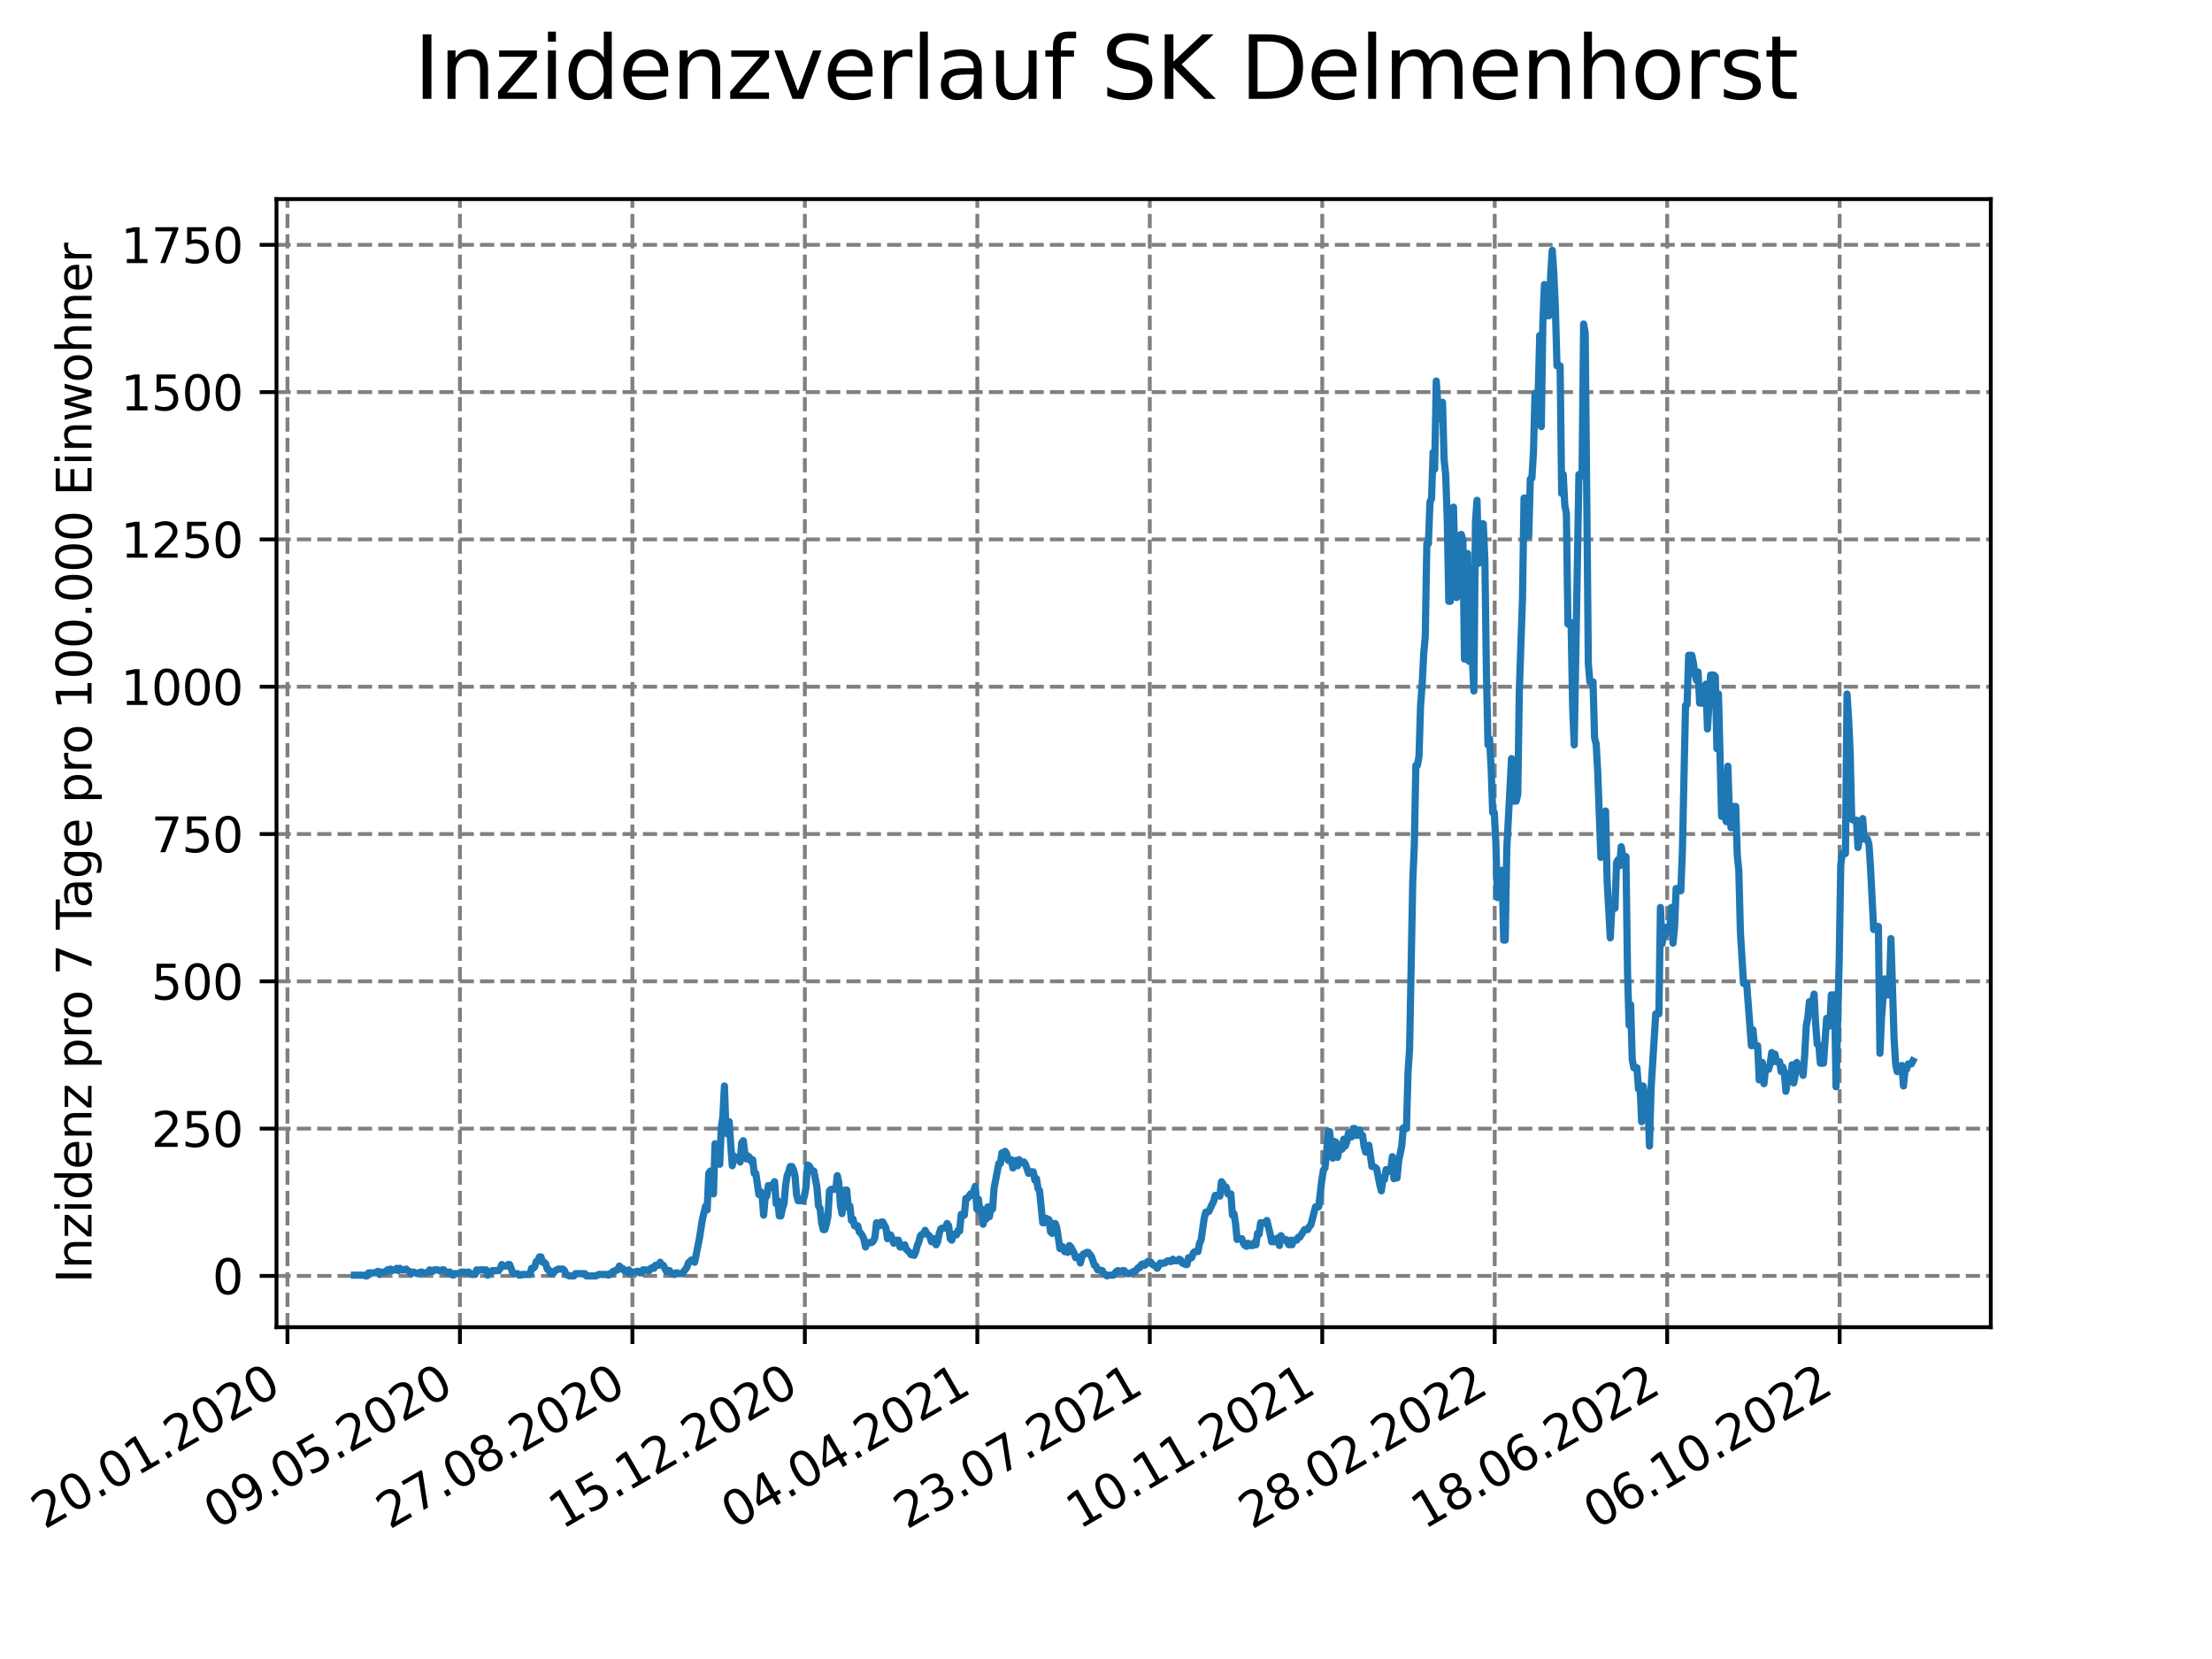<?xml version="1.0" encoding="utf-8" standalone="no"?>
<!DOCTYPE svg PUBLIC "-//W3C//DTD SVG 1.1//EN"
  "http://www.w3.org/Graphics/SVG/1.1/DTD/svg11.dtd">
<svg xmlns:xlink="http://www.w3.org/1999/xlink" width="460.8pt" height="345.6pt" viewBox="0 0 460.8 345.6" xmlns="http://www.w3.org/2000/svg" version="1.1">
 <defs>
  <style type="text/css">*{stroke-linejoin: round; stroke-linecap: butt}</style>
 </defs>
 <g id="figure_1">
  <g id="patch_1">
   <path d="M 0 345.6 
L 460.8 345.6 
L 460.8 0 
L 0 0 
z
" style="fill: #ffffff"/>
  </g>
  <g id="axes_1">
   <g id="patch_2">
    <path d="M 57.6 276.48 
L 414.72 276.48 
L 414.72 41.472 
L 57.6 41.472 
z
" style="fill: #ffffff"/>
   </g>
   <g id="matplotlib.axis_1">
    <g id="xtick_1">
     <g id="line2d_1">
      <path d="M 59.884 276.48 
L 59.884 41.472 
" clip-path="url(#p54ce946359)" style="fill: none; stroke-dasharray: 2.96,1.28; stroke-dashoffset: 0; stroke: #808080; stroke-width: 0.8"/>
     </g>
     <g id="line2d_2">
      <defs>
       <path id="m8dae2570b8" d="M 0 0 
L 0 3.5 
" style="stroke: #000000; stroke-width: 0.8"/>
      </defs>
      <g>
       <use xlink:href="#m8dae2570b8" x="59.884" y="276.48" style="stroke: #000000; stroke-width: 0.8"/>
      </g>
     </g>
     <g id="text_1">
      <!-- 20.01.2020 -->
      <g transform="translate(9.258 318.689) rotate(-30) scale(0.1 -0.1)">
       <defs>
        <path id="DejaVuSans-32" d="M 1228 531 
L 3431 531 
L 3431 0 
L 469 0 
L 469 531 
Q 828 903 1448 1529 
Q 2069 2156 2228 2338 
Q 2531 2678 2651 2914 
Q 2772 3150 2772 3378 
Q 2772 3750 2511 3984 
Q 2250 4219 1831 4219 
Q 1534 4219 1204 4116 
Q 875 4013 500 3803 
L 500 4441 
Q 881 4594 1212 4672 
Q 1544 4750 1819 4750 
Q 2544 4750 2975 4387 
Q 3406 4025 3406 3419 
Q 3406 3131 3298 2873 
Q 3191 2616 2906 2266 
Q 2828 2175 2409 1742 
Q 1991 1309 1228 531 
z
" transform="scale(0.016)"/>
        <path id="DejaVuSans-30" d="M 2034 4250 
Q 1547 4250 1301 3770 
Q 1056 3291 1056 2328 
Q 1056 1369 1301 889 
Q 1547 409 2034 409 
Q 2525 409 2770 889 
Q 3016 1369 3016 2328 
Q 3016 3291 2770 3770 
Q 2525 4250 2034 4250 
z
M 2034 4750 
Q 2819 4750 3233 4129 
Q 3647 3509 3647 2328 
Q 3647 1150 3233 529 
Q 2819 -91 2034 -91 
Q 1250 -91 836 529 
Q 422 1150 422 2328 
Q 422 3509 836 4129 
Q 1250 4750 2034 4750 
z
" transform="scale(0.016)"/>
        <path id="DejaVuSans-2e" d="M 684 794 
L 1344 794 
L 1344 0 
L 684 0 
L 684 794 
z
" transform="scale(0.016)"/>
        <path id="DejaVuSans-31" d="M 794 531 
L 1825 531 
L 1825 4091 
L 703 3866 
L 703 4441 
L 1819 4666 
L 2450 4666 
L 2450 531 
L 3481 531 
L 3481 0 
L 794 0 
L 794 531 
z
" transform="scale(0.016)"/>
       </defs>
       <use xlink:href="#DejaVuSans-32"/>
       <use xlink:href="#DejaVuSans-30" x="63.623"/>
       <use xlink:href="#DejaVuSans-2e" x="127.246"/>
       <use xlink:href="#DejaVuSans-30" x="159.033"/>
       <use xlink:href="#DejaVuSans-31" x="222.656"/>
       <use xlink:href="#DejaVuSans-2e" x="286.279"/>
       <use xlink:href="#DejaVuSans-32" x="318.066"/>
       <use xlink:href="#DejaVuSans-30" x="381.689"/>
       <use xlink:href="#DejaVuSans-32" x="445.312"/>
       <use xlink:href="#DejaVuSans-30" x="508.936"/>
      </g>
     </g>
    </g>
    <g id="xtick_2">
     <g id="line2d_3">
      <path d="M 95.811 276.48 
L 95.811 41.472 
" clip-path="url(#p54ce946359)" style="fill: none; stroke-dasharray: 2.96,1.28; stroke-dashoffset: 0; stroke: #808080; stroke-width: 0.8"/>
     </g>
     <g id="line2d_4">
      <g>
       <use xlink:href="#m8dae2570b8" x="95.811" y="276.48" style="stroke: #000000; stroke-width: 0.8"/>
      </g>
     </g>
     <g id="text_2">
      <!-- 09.05.2020 -->
      <g transform="translate(45.186 318.689) rotate(-30) scale(0.1 -0.1)">
       <defs>
        <path id="DejaVuSans-39" d="M 703 97 
L 703 672 
Q 941 559 1184 500 
Q 1428 441 1663 441 
Q 2288 441 2617 861 
Q 2947 1281 2994 2138 
Q 2813 1869 2534 1725 
Q 2256 1581 1919 1581 
Q 1219 1581 811 2004 
Q 403 2428 403 3163 
Q 403 3881 828 4315 
Q 1253 4750 1959 4750 
Q 2769 4750 3195 4129 
Q 3622 3509 3622 2328 
Q 3622 1225 3098 567 
Q 2575 -91 1691 -91 
Q 1453 -91 1209 -44 
Q 966 3 703 97 
z
M 1959 2075 
Q 2384 2075 2632 2365 
Q 2881 2656 2881 3163 
Q 2881 3666 2632 3958 
Q 2384 4250 1959 4250 
Q 1534 4250 1286 3958 
Q 1038 3666 1038 3163 
Q 1038 2656 1286 2365 
Q 1534 2075 1959 2075 
z
" transform="scale(0.016)"/>
        <path id="DejaVuSans-35" d="M 691 4666 
L 3169 4666 
L 3169 4134 
L 1269 4134 
L 1269 2991 
Q 1406 3038 1543 3061 
Q 1681 3084 1819 3084 
Q 2600 3084 3056 2656 
Q 3513 2228 3513 1497 
Q 3513 744 3044 326 
Q 2575 -91 1722 -91 
Q 1428 -91 1123 -41 
Q 819 9 494 109 
L 494 744 
Q 775 591 1075 516 
Q 1375 441 1709 441 
Q 2250 441 2565 725 
Q 2881 1009 2881 1497 
Q 2881 1984 2565 2268 
Q 2250 2553 1709 2553 
Q 1456 2553 1204 2497 
Q 953 2441 691 2322 
L 691 4666 
z
" transform="scale(0.016)"/>
       </defs>
       <use xlink:href="#DejaVuSans-30"/>
       <use xlink:href="#DejaVuSans-39" x="63.623"/>
       <use xlink:href="#DejaVuSans-2e" x="127.246"/>
       <use xlink:href="#DejaVuSans-30" x="159.033"/>
       <use xlink:href="#DejaVuSans-35" x="222.656"/>
       <use xlink:href="#DejaVuSans-2e" x="286.279"/>
       <use xlink:href="#DejaVuSans-32" x="318.066"/>
       <use xlink:href="#DejaVuSans-30" x="381.689"/>
       <use xlink:href="#DejaVuSans-32" x="445.312"/>
       <use xlink:href="#DejaVuSans-30" x="508.936"/>
      </g>
     </g>
    </g>
    <g id="xtick_3">
     <g id="line2d_5">
      <path d="M 131.739 276.48 
L 131.739 41.472 
" clip-path="url(#p54ce946359)" style="fill: none; stroke-dasharray: 2.96,1.28; stroke-dashoffset: 0; stroke: #808080; stroke-width: 0.8"/>
     </g>
     <g id="line2d_6">
      <g>
       <use xlink:href="#m8dae2570b8" x="131.739" y="276.48" style="stroke: #000000; stroke-width: 0.8"/>
      </g>
     </g>
     <g id="text_3">
      <!-- 27.08.2020 -->
      <g transform="translate(81.113 318.689) rotate(-30) scale(0.1 -0.1)">
       <defs>
        <path id="DejaVuSans-37" d="M 525 4666 
L 3525 4666 
L 3525 4397 
L 1831 0 
L 1172 0 
L 2766 4134 
L 525 4134 
L 525 4666 
z
" transform="scale(0.016)"/>
        <path id="DejaVuSans-38" d="M 2034 2216 
Q 1584 2216 1326 1975 
Q 1069 1734 1069 1313 
Q 1069 891 1326 650 
Q 1584 409 2034 409 
Q 2484 409 2743 651 
Q 3003 894 3003 1313 
Q 3003 1734 2745 1975 
Q 2488 2216 2034 2216 
z
M 1403 2484 
Q 997 2584 770 2862 
Q 544 3141 544 3541 
Q 544 4100 942 4425 
Q 1341 4750 2034 4750 
Q 2731 4750 3128 4425 
Q 3525 4100 3525 3541 
Q 3525 3141 3298 2862 
Q 3072 2584 2669 2484 
Q 3125 2378 3379 2068 
Q 3634 1759 3634 1313 
Q 3634 634 3220 271 
Q 2806 -91 2034 -91 
Q 1263 -91 848 271 
Q 434 634 434 1313 
Q 434 1759 690 2068 
Q 947 2378 1403 2484 
z
M 1172 3481 
Q 1172 3119 1398 2916 
Q 1625 2713 2034 2713 
Q 2441 2713 2670 2916 
Q 2900 3119 2900 3481 
Q 2900 3844 2670 4047 
Q 2441 4250 2034 4250 
Q 1625 4250 1398 4047 
Q 1172 3844 1172 3481 
z
" transform="scale(0.016)"/>
       </defs>
       <use xlink:href="#DejaVuSans-32"/>
       <use xlink:href="#DejaVuSans-37" x="63.623"/>
       <use xlink:href="#DejaVuSans-2e" x="127.246"/>
       <use xlink:href="#DejaVuSans-30" x="159.033"/>
       <use xlink:href="#DejaVuSans-38" x="222.656"/>
       <use xlink:href="#DejaVuSans-2e" x="286.279"/>
       <use xlink:href="#DejaVuSans-32" x="318.066"/>
       <use xlink:href="#DejaVuSans-30" x="381.689"/>
       <use xlink:href="#DejaVuSans-32" x="445.312"/>
       <use xlink:href="#DejaVuSans-30" x="508.936"/>
      </g>
     </g>
    </g>
    <g id="xtick_4">
     <g id="line2d_7">
      <path d="M 167.666 276.48 
L 167.666 41.472 
" clip-path="url(#p54ce946359)" style="fill: none; stroke-dasharray: 2.96,1.28; stroke-dashoffset: 0; stroke: #808080; stroke-width: 0.8"/>
     </g>
     <g id="line2d_8">
      <g>
       <use xlink:href="#m8dae2570b8" x="167.666" y="276.48" style="stroke: #000000; stroke-width: 0.8"/>
      </g>
     </g>
     <g id="text_4">
      <!-- 15.12.2020 -->
      <g transform="translate(117.041 318.689) rotate(-30) scale(0.1 -0.1)">
       <use xlink:href="#DejaVuSans-31"/>
       <use xlink:href="#DejaVuSans-35" x="63.623"/>
       <use xlink:href="#DejaVuSans-2e" x="127.246"/>
       <use xlink:href="#DejaVuSans-31" x="159.033"/>
       <use xlink:href="#DejaVuSans-32" x="222.656"/>
       <use xlink:href="#DejaVuSans-2e" x="286.279"/>
       <use xlink:href="#DejaVuSans-32" x="318.066"/>
       <use xlink:href="#DejaVuSans-30" x="381.689"/>
       <use xlink:href="#DejaVuSans-32" x="445.312"/>
       <use xlink:href="#DejaVuSans-30" x="508.936"/>
      </g>
     </g>
    </g>
    <g id="xtick_5">
     <g id="line2d_9">
      <path d="M 203.594 276.48 
L 203.594 41.472 
" clip-path="url(#p54ce946359)" style="fill: none; stroke-dasharray: 2.96,1.28; stroke-dashoffset: 0; stroke: #808080; stroke-width: 0.8"/>
     </g>
     <g id="line2d_10">
      <g>
       <use xlink:href="#m8dae2570b8" x="203.594" y="276.48" style="stroke: #000000; stroke-width: 0.8"/>
      </g>
     </g>
     <g id="text_5">
      <!-- 04.04.2021 -->
      <g transform="translate(152.969 318.689) rotate(-30) scale(0.1 -0.1)">
       <defs>
        <path id="DejaVuSans-34" d="M 2419 4116 
L 825 1625 
L 2419 1625 
L 2419 4116 
z
M 2253 4666 
L 3047 4666 
L 3047 1625 
L 3713 1625 
L 3713 1100 
L 3047 1100 
L 3047 0 
L 2419 0 
L 2419 1100 
L 313 1100 
L 313 1709 
L 2253 4666 
z
" transform="scale(0.016)"/>
       </defs>
       <use xlink:href="#DejaVuSans-30"/>
       <use xlink:href="#DejaVuSans-34" x="63.623"/>
       <use xlink:href="#DejaVuSans-2e" x="127.246"/>
       <use xlink:href="#DejaVuSans-30" x="159.033"/>
       <use xlink:href="#DejaVuSans-34" x="222.656"/>
       <use xlink:href="#DejaVuSans-2e" x="286.279"/>
       <use xlink:href="#DejaVuSans-32" x="318.066"/>
       <use xlink:href="#DejaVuSans-30" x="381.689"/>
       <use xlink:href="#DejaVuSans-32" x="445.312"/>
       <use xlink:href="#DejaVuSans-31" x="508.936"/>
      </g>
     </g>
    </g>
    <g id="xtick_6">
     <g id="line2d_11">
      <path d="M 239.521 276.48 
L 239.521 41.472 
" clip-path="url(#p54ce946359)" style="fill: none; stroke-dasharray: 2.96,1.28; stroke-dashoffset: 0; stroke: #808080; stroke-width: 0.8"/>
     </g>
     <g id="line2d_12">
      <g>
       <use xlink:href="#m8dae2570b8" x="239.521" y="276.48" style="stroke: #000000; stroke-width: 0.8"/>
      </g>
     </g>
     <g id="text_6">
      <!-- 23.07.2021 -->
      <g transform="translate(188.896 318.689) rotate(-30) scale(0.1 -0.1)">
       <defs>
        <path id="DejaVuSans-33" d="M 2597 2516 
Q 3050 2419 3304 2112 
Q 3559 1806 3559 1356 
Q 3559 666 3084 287 
Q 2609 -91 1734 -91 
Q 1441 -91 1130 -33 
Q 819 25 488 141 
L 488 750 
Q 750 597 1062 519 
Q 1375 441 1716 441 
Q 2309 441 2620 675 
Q 2931 909 2931 1356 
Q 2931 1769 2642 2001 
Q 2353 2234 1838 2234 
L 1294 2234 
L 1294 2753 
L 1863 2753 
Q 2328 2753 2575 2939 
Q 2822 3125 2822 3475 
Q 2822 3834 2567 4026 
Q 2313 4219 1838 4219 
Q 1578 4219 1281 4162 
Q 984 4106 628 3988 
L 628 4550 
Q 988 4650 1302 4700 
Q 1616 4750 1894 4750 
Q 2613 4750 3031 4423 
Q 3450 4097 3450 3541 
Q 3450 3153 3228 2886 
Q 3006 2619 2597 2516 
z
" transform="scale(0.016)"/>
       </defs>
       <use xlink:href="#DejaVuSans-32"/>
       <use xlink:href="#DejaVuSans-33" x="63.623"/>
       <use xlink:href="#DejaVuSans-2e" x="127.246"/>
       <use xlink:href="#DejaVuSans-30" x="159.033"/>
       <use xlink:href="#DejaVuSans-37" x="222.656"/>
       <use xlink:href="#DejaVuSans-2e" x="286.279"/>
       <use xlink:href="#DejaVuSans-32" x="318.066"/>
       <use xlink:href="#DejaVuSans-30" x="381.689"/>
       <use xlink:href="#DejaVuSans-32" x="445.312"/>
       <use xlink:href="#DejaVuSans-31" x="508.936"/>
      </g>
     </g>
    </g>
    <g id="xtick_7">
     <g id="line2d_13">
      <path d="M 275.449 276.48 
L 275.449 41.472 
" clip-path="url(#p54ce946359)" style="fill: none; stroke-dasharray: 2.96,1.28; stroke-dashoffset: 0; stroke: #808080; stroke-width: 0.8"/>
     </g>
     <g id="line2d_14">
      <g>
       <use xlink:href="#m8dae2570b8" x="275.449" y="276.48" style="stroke: #000000; stroke-width: 0.8"/>
      </g>
     </g>
     <g id="text_7">
      <!-- 10.11.2021 -->
      <g transform="translate(224.824 318.689) rotate(-30) scale(0.1 -0.1)">
       <use xlink:href="#DejaVuSans-31"/>
       <use xlink:href="#DejaVuSans-30" x="63.623"/>
       <use xlink:href="#DejaVuSans-2e" x="127.246"/>
       <use xlink:href="#DejaVuSans-31" x="159.033"/>
       <use xlink:href="#DejaVuSans-31" x="222.656"/>
       <use xlink:href="#DejaVuSans-2e" x="286.279"/>
       <use xlink:href="#DejaVuSans-32" x="318.066"/>
       <use xlink:href="#DejaVuSans-30" x="381.689"/>
       <use xlink:href="#DejaVuSans-32" x="445.312"/>
       <use xlink:href="#DejaVuSans-31" x="508.936"/>
      </g>
     </g>
    </g>
    <g id="xtick_8">
     <g id="line2d_15">
      <path d="M 311.377 276.48 
L 311.377 41.472 
" clip-path="url(#p54ce946359)" style="fill: none; stroke-dasharray: 2.96,1.28; stroke-dashoffset: 0; stroke: #808080; stroke-width: 0.8"/>
     </g>
     <g id="line2d_16">
      <g>
       <use xlink:href="#m8dae2570b8" x="311.377" y="276.48" style="stroke: #000000; stroke-width: 0.8"/>
      </g>
     </g>
     <g id="text_8">
      <!-- 28.02.2022 -->
      <g transform="translate(260.751 318.689) rotate(-30) scale(0.1 -0.1)">
       <use xlink:href="#DejaVuSans-32"/>
       <use xlink:href="#DejaVuSans-38" x="63.623"/>
       <use xlink:href="#DejaVuSans-2e" x="127.246"/>
       <use xlink:href="#DejaVuSans-30" x="159.033"/>
       <use xlink:href="#DejaVuSans-32" x="222.656"/>
       <use xlink:href="#DejaVuSans-2e" x="286.279"/>
       <use xlink:href="#DejaVuSans-32" x="318.066"/>
       <use xlink:href="#DejaVuSans-30" x="381.689"/>
       <use xlink:href="#DejaVuSans-32" x="445.312"/>
       <use xlink:href="#DejaVuSans-32" x="508.936"/>
      </g>
     </g>
    </g>
    <g id="xtick_9">
     <g id="line2d_17">
      <path d="M 347.304 276.48 
L 347.304 41.472 
" clip-path="url(#p54ce946359)" style="fill: none; stroke-dasharray: 2.96,1.28; stroke-dashoffset: 0; stroke: #808080; stroke-width: 0.8"/>
     </g>
     <g id="line2d_18">
      <g>
       <use xlink:href="#m8dae2570b8" x="347.304" y="276.48" style="stroke: #000000; stroke-width: 0.8"/>
      </g>
     </g>
     <g id="text_9">
      <!-- 18.06.2022 -->
      <g transform="translate(296.679 318.689) rotate(-30) scale(0.1 -0.1)">
       <defs>
        <path id="DejaVuSans-36" d="M 2113 2584 
Q 1688 2584 1439 2293 
Q 1191 2003 1191 1497 
Q 1191 994 1439 701 
Q 1688 409 2113 409 
Q 2538 409 2786 701 
Q 3034 994 3034 1497 
Q 3034 2003 2786 2293 
Q 2538 2584 2113 2584 
z
M 3366 4563 
L 3366 3988 
Q 3128 4100 2886 4159 
Q 2644 4219 2406 4219 
Q 1781 4219 1451 3797 
Q 1122 3375 1075 2522 
Q 1259 2794 1537 2939 
Q 1816 3084 2150 3084 
Q 2853 3084 3261 2657 
Q 3669 2231 3669 1497 
Q 3669 778 3244 343 
Q 2819 -91 2113 -91 
Q 1303 -91 875 529 
Q 447 1150 447 2328 
Q 447 3434 972 4092 
Q 1497 4750 2381 4750 
Q 2619 4750 2861 4703 
Q 3103 4656 3366 4563 
z
" transform="scale(0.016)"/>
       </defs>
       <use xlink:href="#DejaVuSans-31"/>
       <use xlink:href="#DejaVuSans-38" x="63.623"/>
       <use xlink:href="#DejaVuSans-2e" x="127.246"/>
       <use xlink:href="#DejaVuSans-30" x="159.033"/>
       <use xlink:href="#DejaVuSans-36" x="222.656"/>
       <use xlink:href="#DejaVuSans-2e" x="286.279"/>
       <use xlink:href="#DejaVuSans-32" x="318.066"/>
       <use xlink:href="#DejaVuSans-30" x="381.689"/>
       <use xlink:href="#DejaVuSans-32" x="445.312"/>
       <use xlink:href="#DejaVuSans-32" x="508.936"/>
      </g>
     </g>
    </g>
    <g id="xtick_10">
     <g id="line2d_19">
      <path d="M 383.232 276.48 
L 383.232 41.472 
" clip-path="url(#p54ce946359)" style="fill: none; stroke-dasharray: 2.96,1.28; stroke-dashoffset: 0; stroke: #808080; stroke-width: 0.8"/>
     </g>
     <g id="line2d_20">
      <g>
       <use xlink:href="#m8dae2570b8" x="383.232" y="276.48" style="stroke: #000000; stroke-width: 0.8"/>
      </g>
     </g>
     <g id="text_10">
      <!-- 06.10.2022 -->
      <g transform="translate(332.606 318.689) rotate(-30) scale(0.1 -0.1)">
       <use xlink:href="#DejaVuSans-30"/>
       <use xlink:href="#DejaVuSans-36" x="63.623"/>
       <use xlink:href="#DejaVuSans-2e" x="127.246"/>
       <use xlink:href="#DejaVuSans-31" x="159.033"/>
       <use xlink:href="#DejaVuSans-30" x="222.656"/>
       <use xlink:href="#DejaVuSans-2e" x="286.279"/>
       <use xlink:href="#DejaVuSans-32" x="318.066"/>
       <use xlink:href="#DejaVuSans-30" x="381.689"/>
       <use xlink:href="#DejaVuSans-32" x="445.312"/>
       <use xlink:href="#DejaVuSans-32" x="508.936"/>
      </g>
     </g>
    </g>
   </g>
   <g id="matplotlib.axis_2">
    <g id="ytick_1">
     <g id="line2d_21">
      <path d="M 57.6 265.798 
L 414.72 265.798 
" clip-path="url(#p54ce946359)" style="fill: none; stroke-dasharray: 2.96,1.28; stroke-dashoffset: 0; stroke: #808080; stroke-width: 0.8"/>
     </g>
     <g id="line2d_22">
      <defs>
       <path id="m7e331950b4" d="M 0 0 
L -3.5 0 
" style="stroke: #000000; stroke-width: 0.8"/>
      </defs>
      <g>
       <use xlink:href="#m7e331950b4" x="57.6" y="265.798" style="stroke: #000000; stroke-width: 0.8"/>
      </g>
     </g>
     <g id="text_11">
      <!-- 0 -->
      <g transform="translate(44.237 269.597) scale(0.1 -0.1)">
       <use xlink:href="#DejaVuSans-30"/>
      </g>
     </g>
    </g>
    <g id="ytick_2">
     <g id="line2d_23">
      <path d="M 57.6 235.113 
L 414.72 235.113 
" clip-path="url(#p54ce946359)" style="fill: none; stroke-dasharray: 2.96,1.28; stroke-dashoffset: 0; stroke: #808080; stroke-width: 0.8"/>
     </g>
     <g id="line2d_24">
      <g>
       <use xlink:href="#m7e331950b4" x="57.6" y="235.113" style="stroke: #000000; stroke-width: 0.8"/>
      </g>
     </g>
     <g id="text_12">
      <!-- 250 -->
      <g transform="translate(31.512 238.912) scale(0.1 -0.1)">
       <use xlink:href="#DejaVuSans-32"/>
       <use xlink:href="#DejaVuSans-35" x="63.623"/>
       <use xlink:href="#DejaVuSans-30" x="127.246"/>
      </g>
     </g>
    </g>
    <g id="ytick_3">
     <g id="line2d_25">
      <path d="M 57.6 204.427 
L 414.72 204.427 
" clip-path="url(#p54ce946359)" style="fill: none; stroke-dasharray: 2.96,1.28; stroke-dashoffset: 0; stroke: #808080; stroke-width: 0.8"/>
     </g>
     <g id="line2d_26">
      <g>
       <use xlink:href="#m7e331950b4" x="57.6" y="204.427" style="stroke: #000000; stroke-width: 0.8"/>
      </g>
     </g>
     <g id="text_13">
      <!-- 500 -->
      <g transform="translate(31.512 208.227) scale(0.1 -0.1)">
       <use xlink:href="#DejaVuSans-35"/>
       <use xlink:href="#DejaVuSans-30" x="63.623"/>
       <use xlink:href="#DejaVuSans-30" x="127.246"/>
      </g>
     </g>
    </g>
    <g id="ytick_4">
     <g id="line2d_27">
      <path d="M 57.6 173.742 
L 414.72 173.742 
" clip-path="url(#p54ce946359)" style="fill: none; stroke-dasharray: 2.96,1.28; stroke-dashoffset: 0; stroke: #808080; stroke-width: 0.8"/>
     </g>
     <g id="line2d_28">
      <g>
       <use xlink:href="#m7e331950b4" x="57.6" y="173.742" style="stroke: #000000; stroke-width: 0.8"/>
      </g>
     </g>
     <g id="text_14">
      <!-- 750 -->
      <g transform="translate(31.512 177.542) scale(0.1 -0.1)">
       <use xlink:href="#DejaVuSans-37"/>
       <use xlink:href="#DejaVuSans-35" x="63.623"/>
       <use xlink:href="#DejaVuSans-30" x="127.246"/>
      </g>
     </g>
    </g>
    <g id="ytick_5">
     <g id="line2d_29">
      <path d="M 57.6 143.057 
L 414.72 143.057 
" clip-path="url(#p54ce946359)" style="fill: none; stroke-dasharray: 2.96,1.28; stroke-dashoffset: 0; stroke: #808080; stroke-width: 0.8"/>
     </g>
     <g id="line2d_30">
      <g>
       <use xlink:href="#m7e331950b4" x="57.6" y="143.057" style="stroke: #000000; stroke-width: 0.8"/>
      </g>
     </g>
     <g id="text_15">
      <!-- 1000 -->
      <g transform="translate(25.15 146.856) scale(0.1 -0.1)">
       <use xlink:href="#DejaVuSans-31"/>
       <use xlink:href="#DejaVuSans-30" x="63.623"/>
       <use xlink:href="#DejaVuSans-30" x="127.246"/>
       <use xlink:href="#DejaVuSans-30" x="190.869"/>
      </g>
     </g>
    </g>
    <g id="ytick_6">
     <g id="line2d_31">
      <path d="M 57.6 112.372 
L 414.72 112.372 
" clip-path="url(#p54ce946359)" style="fill: none; stroke-dasharray: 2.96,1.28; stroke-dashoffset: 0; stroke: #808080; stroke-width: 0.8"/>
     </g>
     <g id="line2d_32">
      <g>
       <use xlink:href="#m7e331950b4" x="57.6" y="112.372" style="stroke: #000000; stroke-width: 0.8"/>
      </g>
     </g>
     <g id="text_16">
      <!-- 1250 -->
      <g transform="translate(25.15 116.171) scale(0.1 -0.1)">
       <use xlink:href="#DejaVuSans-31"/>
       <use xlink:href="#DejaVuSans-32" x="63.623"/>
       <use xlink:href="#DejaVuSans-35" x="127.246"/>
       <use xlink:href="#DejaVuSans-30" x="190.869"/>
      </g>
     </g>
    </g>
    <g id="ytick_7">
     <g id="line2d_33">
      <path d="M 57.6 81.687 
L 414.72 81.687 
" clip-path="url(#p54ce946359)" style="fill: none; stroke-dasharray: 2.96,1.28; stroke-dashoffset: 0; stroke: #808080; stroke-width: 0.8"/>
     </g>
     <g id="line2d_34">
      <g>
       <use xlink:href="#m7e331950b4" x="57.6" y="81.687" style="stroke: #000000; stroke-width: 0.8"/>
      </g>
     </g>
     <g id="text_17">
      <!-- 1500 -->
      <g transform="translate(25.15 85.486) scale(0.1 -0.1)">
       <use xlink:href="#DejaVuSans-31"/>
       <use xlink:href="#DejaVuSans-35" x="63.623"/>
       <use xlink:href="#DejaVuSans-30" x="127.246"/>
       <use xlink:href="#DejaVuSans-30" x="190.869"/>
      </g>
     </g>
    </g>
    <g id="ytick_8">
     <g id="line2d_35">
      <path d="M 57.6 51.002 
L 414.72 51.002 
" clip-path="url(#p54ce946359)" style="fill: none; stroke-dasharray: 2.96,1.28; stroke-dashoffset: 0; stroke: #808080; stroke-width: 0.8"/>
     </g>
     <g id="line2d_36">
      <g>
       <use xlink:href="#m7e331950b4" x="57.6" y="51.002" style="stroke: #000000; stroke-width: 0.8"/>
      </g>
     </g>
     <g id="text_18">
      <!-- 1750 -->
      <g transform="translate(25.15 54.801) scale(0.1 -0.1)">
       <use xlink:href="#DejaVuSans-31"/>
       <use xlink:href="#DejaVuSans-37" x="63.623"/>
       <use xlink:href="#DejaVuSans-35" x="127.246"/>
       <use xlink:href="#DejaVuSans-30" x="190.869"/>
      </g>
     </g>
    </g>
    <g id="text_19">
     <!-- Inzidenz pro 7 Tage pro 100.000 Einwohner -->
     <g transform="translate(19.07 267.301) rotate(-90) scale(0.1 -0.1)">
      <defs>
       <path id="DejaVuSans-49" d="M 628 4666 
L 1259 4666 
L 1259 0 
L 628 0 
L 628 4666 
z
" transform="scale(0.016)"/>
       <path id="DejaVuSans-6e" d="M 3513 2113 
L 3513 0 
L 2938 0 
L 2938 2094 
Q 2938 2591 2744 2837 
Q 2550 3084 2163 3084 
Q 1697 3084 1428 2787 
Q 1159 2491 1159 1978 
L 1159 0 
L 581 0 
L 581 3500 
L 1159 3500 
L 1159 2956 
Q 1366 3272 1645 3428 
Q 1925 3584 2291 3584 
Q 2894 3584 3203 3211 
Q 3513 2838 3513 2113 
z
" transform="scale(0.016)"/>
       <path id="DejaVuSans-7a" d="M 353 3500 
L 3084 3500 
L 3084 2975 
L 922 459 
L 3084 459 
L 3084 0 
L 275 0 
L 275 525 
L 2438 3041 
L 353 3041 
L 353 3500 
z
" transform="scale(0.016)"/>
       <path id="DejaVuSans-69" d="M 603 3500 
L 1178 3500 
L 1178 0 
L 603 0 
L 603 3500 
z
M 603 4863 
L 1178 4863 
L 1178 4134 
L 603 4134 
L 603 4863 
z
" transform="scale(0.016)"/>
       <path id="DejaVuSans-64" d="M 2906 2969 
L 2906 4863 
L 3481 4863 
L 3481 0 
L 2906 0 
L 2906 525 
Q 2725 213 2448 61 
Q 2172 -91 1784 -91 
Q 1150 -91 751 415 
Q 353 922 353 1747 
Q 353 2572 751 3078 
Q 1150 3584 1784 3584 
Q 2172 3584 2448 3432 
Q 2725 3281 2906 2969 
z
M 947 1747 
Q 947 1113 1208 752 
Q 1469 391 1925 391 
Q 2381 391 2643 752 
Q 2906 1113 2906 1747 
Q 2906 2381 2643 2742 
Q 2381 3103 1925 3103 
Q 1469 3103 1208 2742 
Q 947 2381 947 1747 
z
" transform="scale(0.016)"/>
       <path id="DejaVuSans-65" d="M 3597 1894 
L 3597 1613 
L 953 1613 
Q 991 1019 1311 708 
Q 1631 397 2203 397 
Q 2534 397 2845 478 
Q 3156 559 3463 722 
L 3463 178 
Q 3153 47 2828 -22 
Q 2503 -91 2169 -91 
Q 1331 -91 842 396 
Q 353 884 353 1716 
Q 353 2575 817 3079 
Q 1281 3584 2069 3584 
Q 2775 3584 3186 3129 
Q 3597 2675 3597 1894 
z
M 3022 2063 
Q 3016 2534 2758 2815 
Q 2500 3097 2075 3097 
Q 1594 3097 1305 2825 
Q 1016 2553 972 2059 
L 3022 2063 
z
" transform="scale(0.016)"/>
       <path id="DejaVuSans-20" transform="scale(0.016)"/>
       <path id="DejaVuSans-70" d="M 1159 525 
L 1159 -1331 
L 581 -1331 
L 581 3500 
L 1159 3500 
L 1159 2969 
Q 1341 3281 1617 3432 
Q 1894 3584 2278 3584 
Q 2916 3584 3314 3078 
Q 3713 2572 3713 1747 
Q 3713 922 3314 415 
Q 2916 -91 2278 -91 
Q 1894 -91 1617 61 
Q 1341 213 1159 525 
z
M 3116 1747 
Q 3116 2381 2855 2742 
Q 2594 3103 2138 3103 
Q 1681 3103 1420 2742 
Q 1159 2381 1159 1747 
Q 1159 1113 1420 752 
Q 1681 391 2138 391 
Q 2594 391 2855 752 
Q 3116 1113 3116 1747 
z
" transform="scale(0.016)"/>
       <path id="DejaVuSans-72" d="M 2631 2963 
Q 2534 3019 2420 3045 
Q 2306 3072 2169 3072 
Q 1681 3072 1420 2755 
Q 1159 2438 1159 1844 
L 1159 0 
L 581 0 
L 581 3500 
L 1159 3500 
L 1159 2956 
Q 1341 3275 1631 3429 
Q 1922 3584 2338 3584 
Q 2397 3584 2469 3576 
Q 2541 3569 2628 3553 
L 2631 2963 
z
" transform="scale(0.016)"/>
       <path id="DejaVuSans-6f" d="M 1959 3097 
Q 1497 3097 1228 2736 
Q 959 2375 959 1747 
Q 959 1119 1226 758 
Q 1494 397 1959 397 
Q 2419 397 2687 759 
Q 2956 1122 2956 1747 
Q 2956 2369 2687 2733 
Q 2419 3097 1959 3097 
z
M 1959 3584 
Q 2709 3584 3137 3096 
Q 3566 2609 3566 1747 
Q 3566 888 3137 398 
Q 2709 -91 1959 -91 
Q 1206 -91 779 398 
Q 353 888 353 1747 
Q 353 2609 779 3096 
Q 1206 3584 1959 3584 
z
" transform="scale(0.016)"/>
       <path id="DejaVuSans-54" d="M -19 4666 
L 3928 4666 
L 3928 4134 
L 2272 4134 
L 2272 0 
L 1638 0 
L 1638 4134 
L -19 4134 
L -19 4666 
z
" transform="scale(0.016)"/>
       <path id="DejaVuSans-61" d="M 2194 1759 
Q 1497 1759 1228 1600 
Q 959 1441 959 1056 
Q 959 750 1161 570 
Q 1363 391 1709 391 
Q 2188 391 2477 730 
Q 2766 1069 2766 1631 
L 2766 1759 
L 2194 1759 
z
M 3341 1997 
L 3341 0 
L 2766 0 
L 2766 531 
Q 2569 213 2275 61 
Q 1981 -91 1556 -91 
Q 1019 -91 701 211 
Q 384 513 384 1019 
Q 384 1609 779 1909 
Q 1175 2209 1959 2209 
L 2766 2209 
L 2766 2266 
Q 2766 2663 2505 2880 
Q 2244 3097 1772 3097 
Q 1472 3097 1187 3025 
Q 903 2953 641 2809 
L 641 3341 
Q 956 3463 1253 3523 
Q 1550 3584 1831 3584 
Q 2591 3584 2966 3190 
Q 3341 2797 3341 1997 
z
" transform="scale(0.016)"/>
       <path id="DejaVuSans-67" d="M 2906 1791 
Q 2906 2416 2648 2759 
Q 2391 3103 1925 3103 
Q 1463 3103 1205 2759 
Q 947 2416 947 1791 
Q 947 1169 1205 825 
Q 1463 481 1925 481 
Q 2391 481 2648 825 
Q 2906 1169 2906 1791 
z
M 3481 434 
Q 3481 -459 3084 -895 
Q 2688 -1331 1869 -1331 
Q 1566 -1331 1297 -1286 
Q 1028 -1241 775 -1147 
L 775 -588 
Q 1028 -725 1275 -790 
Q 1522 -856 1778 -856 
Q 2344 -856 2625 -561 
Q 2906 -266 2906 331 
L 2906 616 
Q 2728 306 2450 153 
Q 2172 0 1784 0 
Q 1141 0 747 490 
Q 353 981 353 1791 
Q 353 2603 747 3093 
Q 1141 3584 1784 3584 
Q 2172 3584 2450 3431 
Q 2728 3278 2906 2969 
L 2906 3500 
L 3481 3500 
L 3481 434 
z
" transform="scale(0.016)"/>
       <path id="DejaVuSans-45" d="M 628 4666 
L 3578 4666 
L 3578 4134 
L 1259 4134 
L 1259 2753 
L 3481 2753 
L 3481 2222 
L 1259 2222 
L 1259 531 
L 3634 531 
L 3634 0 
L 628 0 
L 628 4666 
z
" transform="scale(0.016)"/>
       <path id="DejaVuSans-77" d="M 269 3500 
L 844 3500 
L 1563 769 
L 2278 3500 
L 2956 3500 
L 3675 769 
L 4391 3500 
L 4966 3500 
L 4050 0 
L 3372 0 
L 2619 2869 
L 1863 0 
L 1184 0 
L 269 3500 
z
" transform="scale(0.016)"/>
       <path id="DejaVuSans-68" d="M 3513 2113 
L 3513 0 
L 2938 0 
L 2938 2094 
Q 2938 2591 2744 2837 
Q 2550 3084 2163 3084 
Q 1697 3084 1428 2787 
Q 1159 2491 1159 1978 
L 1159 0 
L 581 0 
L 581 4863 
L 1159 4863 
L 1159 2956 
Q 1366 3272 1645 3428 
Q 1925 3584 2291 3584 
Q 2894 3584 3203 3211 
Q 3513 2838 3513 2113 
z
" transform="scale(0.016)"/>
      </defs>
      <use xlink:href="#DejaVuSans-49"/>
      <use xlink:href="#DejaVuSans-6e" x="29.492"/>
      <use xlink:href="#DejaVuSans-7a" x="92.871"/>
      <use xlink:href="#DejaVuSans-69" x="145.361"/>
      <use xlink:href="#DejaVuSans-64" x="173.145"/>
      <use xlink:href="#DejaVuSans-65" x="236.621"/>
      <use xlink:href="#DejaVuSans-6e" x="298.145"/>
      <use xlink:href="#DejaVuSans-7a" x="361.523"/>
      <use xlink:href="#DejaVuSans-20" x="414.014"/>
      <use xlink:href="#DejaVuSans-70" x="445.801"/>
      <use xlink:href="#DejaVuSans-72" x="509.277"/>
      <use xlink:href="#DejaVuSans-6f" x="548.141"/>
      <use xlink:href="#DejaVuSans-20" x="609.322"/>
      <use xlink:href="#DejaVuSans-37" x="641.109"/>
      <use xlink:href="#DejaVuSans-20" x="704.732"/>
      <use xlink:href="#DejaVuSans-54" x="736.52"/>
      <use xlink:href="#DejaVuSans-61" x="781.104"/>
      <use xlink:href="#DejaVuSans-67" x="842.383"/>
      <use xlink:href="#DejaVuSans-65" x="905.859"/>
      <use xlink:href="#DejaVuSans-20" x="967.383"/>
      <use xlink:href="#DejaVuSans-70" x="999.17"/>
      <use xlink:href="#DejaVuSans-72" x="1062.646"/>
      <use xlink:href="#DejaVuSans-6f" x="1101.51"/>
      <use xlink:href="#DejaVuSans-20" x="1162.691"/>
      <use xlink:href="#DejaVuSans-31" x="1194.479"/>
      <use xlink:href="#DejaVuSans-30" x="1258.102"/>
      <use xlink:href="#DejaVuSans-30" x="1321.725"/>
      <use xlink:href="#DejaVuSans-2e" x="1385.348"/>
      <use xlink:href="#DejaVuSans-30" x="1417.135"/>
      <use xlink:href="#DejaVuSans-30" x="1480.758"/>
      <use xlink:href="#DejaVuSans-30" x="1544.381"/>
      <use xlink:href="#DejaVuSans-20" x="1608.004"/>
      <use xlink:href="#DejaVuSans-45" x="1639.791"/>
      <use xlink:href="#DejaVuSans-69" x="1702.975"/>
      <use xlink:href="#DejaVuSans-6e" x="1730.758"/>
      <use xlink:href="#DejaVuSans-77" x="1794.137"/>
      <use xlink:href="#DejaVuSans-6f" x="1875.924"/>
      <use xlink:href="#DejaVuSans-68" x="1937.105"/>
      <use xlink:href="#DejaVuSans-6e" x="2000.484"/>
      <use xlink:href="#DejaVuSans-65" x="2063.863"/>
      <use xlink:href="#DejaVuSans-72" x="2125.387"/>
     </g>
    </g>
   </g>
   <g id="line2d_37">
    <path d="M 73.833 265.64 
L 75.792 265.64 
L 76.119 265.798 
L 76.446 265.798 
L 76.772 265.165 
L 78.079 265.165 
L 78.732 264.848 
L 79.059 265.481 
L 79.385 265.007 
L 80.365 265.007 
L 80.692 264.532 
L 81.018 264.69 
L 81.345 264.374 
L 81.671 264.69 
L 81.998 264.532 
L 82.325 264.532 
L 82.651 264.215 
L 82.978 264.69 
L 83.305 264.215 
L 83.631 264.532 
L 84.284 264.532 
L 84.611 264.374 
L 84.938 264.69 
L 85.264 264.848 
L 85.591 265.323 
L 85.917 265.007 
L 86.244 265.007 
L 86.897 265.323 
L 87.224 265.323 
L 87.551 265.007 
L 87.877 265.007 
L 88.204 265.165 
L 88.857 265.165 
L 89.184 265.007 
L 89.51 264.532 
L 89.837 264.848 
L 90.163 264.848 
L 90.49 264.532 
L 91.143 264.532 
L 91.47 264.69 
L 91.797 264.69 
L 92.123 264.532 
L 92.45 264.532 
L 92.776 265.007 
L 93.103 265.165 
L 93.43 265.007 
L 93.756 265.007 
L 94.083 265.481 
L 94.409 265.64 
L 94.736 265.323 
L 95.389 265.323 
L 96.042 265.007 
L 96.696 265.007 
L 97.022 265.165 
L 97.349 265.007 
L 97.676 265.007 
L 98.002 265.323 
L 98.329 265.481 
L 98.982 265.481 
L 99.309 264.532 
L 99.635 264.69 
L 99.962 264.532 
L 101.268 264.532 
L 101.595 265.64 
L 101.922 265.165 
L 102.248 265.165 
L 102.575 264.69 
L 103.881 264.69 
L 104.208 264.215 
L 104.534 263.424 
L 104.861 263.741 
L 105.514 263.741 
L 105.841 263.424 
L 106.168 263.424 
L 106.821 265.165 
L 107.147 265.323 
L 107.801 265.323 
L 108.127 265.64 
L 108.454 265.64 
L 108.78 265.481 
L 110.414 265.481 
L 110.74 264.215 
L 111.067 264.215 
L 111.393 263.899 
L 111.72 262.791 
L 112.047 262.633 
L 112.373 261.841 
L 112.7 261.841 
L 113.026 262.949 
L 113.353 262.949 
L 113.68 263.266 
L 114.006 264.374 
L 114.333 264.532 
L 114.66 265.323 
L 114.986 265.323 
L 115.313 265.165 
L 115.639 264.69 
L 116.293 264.374 
L 117.272 264.374 
L 117.599 264.69 
L 117.926 265.481 
L 118.579 265.798 
L 119.559 265.798 
L 119.885 265.323 
L 121.845 265.323 
L 122.172 265.798 
L 124.131 265.798 
L 124.785 265.481 
L 126.418 265.481 
L 126.744 265.64 
L 127.071 265.323 
L 127.397 265.323 
L 127.724 264.848 
L 128.051 264.848 
L 128.377 264.532 
L 128.704 264.532 
L 129.031 263.741 
L 129.357 264.215 
L 129.684 264.215 
L 130.01 264.69 
L 130.337 264.69 
L 130.664 265.007 
L 130.99 264.532 
L 131.317 265.323 
L 131.643 265.007 
L 132.297 265.007 
L 132.623 264.848 
L 132.95 264.848 
L 133.277 265.165 
L 133.603 265.165 
L 133.93 264.532 
L 134.583 264.532 
L 134.91 264.69 
L 135.236 264.69 
L 135.563 264.215 
L 135.889 264.057 
L 136.216 264.215 
L 136.543 263.582 
L 137.196 263.582 
L 137.523 262.949 
L 137.849 263.582 
L 138.176 263.582 
L 138.829 264.848 
L 139.156 264.69 
L 139.482 264.69 
L 139.809 265.323 
L 140.135 265.323 
L 140.462 265.481 
L 140.789 265.165 
L 141.115 265.165 
L 141.442 265.323 
L 142.095 265.323 
L 143.075 264.057 
L 143.402 263.107 
L 144.055 262.474 
L 144.381 262.474 
L 144.708 262.949 
L 145.688 258.043 
L 146.341 253.929 
L 146.994 251.238 
L 147.321 252.03 
L 147.648 244.433 
L 147.974 243.959 
L 148.627 248.706 
L 148.954 238.262 
L 149.607 239.686 
L 149.934 242.534 
L 150.26 234.938 
L 150.587 232.564 
L 150.914 226.234 
L 151.24 236.046 
L 151.567 236.204 
L 151.894 233.672 
L 152.547 242.851 
L 152.873 240.794 
L 153.2 241.427 
L 153.527 241.585 
L 153.853 241.427 
L 154.18 242.06 
L 154.506 238.103 
L 154.833 237.629 
L 155.16 240.161 
L 155.486 241.427 
L 155.813 240.794 
L 156.14 241.11 
L 156.466 241.901 
L 156.793 241.585 
L 157.119 244.433 
L 157.446 244.433 
L 158.099 248.865 
L 158.426 248.232 
L 158.752 248.865 
L 159.079 253.137 
L 159.406 249.339 
L 159.732 249.181 
L 160.059 246.966 
L 160.385 247.44 
L 160.712 247.124 
L 161.365 246.174 
L 161.692 250.764 
L 162.019 250.131 
L 162.345 253.296 
L 162.672 253.296 
L 162.998 251.713 
L 163.325 250.764 
L 163.652 246.966 
L 163.978 244.908 
L 164.305 244.117 
L 164.631 243.009 
L 164.958 243.009 
L 165.285 243.642 
L 165.611 244.908 
L 165.938 248.865 
L 166.265 250.131 
L 167.244 250.131 
L 167.571 249.181 
L 167.898 247.44 
L 168.224 242.693 
L 168.551 242.851 
L 169.204 243.959 
L 169.531 243.959 
L 170.184 247.282 
L 170.511 251.238 
L 170.837 251.713 
L 171.164 254.72 
L 171.49 256.144 
L 171.817 256.144 
L 172.144 255.037 
L 172.47 253.454 
L 172.797 248.073 
L 173.123 247.757 
L 174.103 247.757 
L 174.43 244.908 
L 174.757 246.491 
L 175.083 251.08 
L 175.41 252.821 
L 175.736 249.339 
L 176.063 247.915 
L 176.39 247.915 
L 176.716 251.555 
L 177.043 251.238 
L 177.369 254.245 
L 177.696 253.929 
L 178.023 255.353 
L 178.349 255.511 
L 178.676 255.353 
L 179.003 256.619 
L 179.329 256.936 
L 179.656 257.41 
L 179.982 258.202 
L 180.309 259.784 
L 180.636 258.835 
L 180.962 258.993 
L 181.289 258.835 
L 181.615 258.835 
L 181.942 258.518 
L 182.269 257.727 
L 182.595 254.72 
L 182.922 255.353 
L 183.248 255.353 
L 183.575 254.562 
L 183.902 254.562 
L 184.555 255.828 
L 184.882 258.043 
L 185.208 257.252 
L 185.535 257.252 
L 186.188 258.993 
L 186.515 258.36 
L 187.168 258.36 
L 187.494 259.784 
L 187.821 259.784 
L 188.148 259.468 
L 188.474 259.309 
L 188.801 260.259 
L 189.454 260.892 
L 189.781 261.367 
L 190.107 261.367 
L 190.434 261.525 
L 190.761 260.734 
L 191.087 259.468 
L 191.414 258.676 
L 191.74 257.41 
L 192.067 257.094 
L 192.394 257.094 
L 192.72 256.303 
L 193.047 256.936 
L 193.7 257.569 
L 194.027 258.676 
L 194.353 258.043 
L 194.68 258.043 
L 195.007 259.309 
L 195.333 258.676 
L 195.66 256.936 
L 195.986 255.986 
L 196.313 255.828 
L 196.966 255.828 
L 197.293 254.878 
L 197.62 255.353 
L 197.946 258.043 
L 198.273 258.36 
L 198.599 257.094 
L 198.926 257.252 
L 199.253 257.252 
L 199.579 256.303 
L 199.906 256.461 
L 200.232 252.979 
L 200.559 253.296 
L 200.886 253.137 
L 201.212 249.656 
L 201.539 249.656 
L 202.192 248.706 
L 202.519 249.023 
L 203.172 247.124 
L 203.499 251.871 
L 203.825 249.814 
L 204.152 252.504 
L 204.478 251.871 
L 204.805 255.037 
L 205.132 253.454 
L 205.458 253.929 
L 205.785 251.397 
L 206.111 253.454 
L 206.438 251.713 
L 206.765 251.871 
L 207.091 247.44 
L 208.071 242.376 
L 208.398 242.376 
L 208.724 240.161 
L 209.051 240.635 
L 209.378 239.844 
L 209.704 240.319 
L 210.031 241.743 
L 210.357 241.585 
L 210.684 241.585 
L 211.011 243.326 
L 211.337 242.06 
L 211.664 241.743 
L 211.991 242.851 
L 212.317 241.585 
L 212.644 242.218 
L 212.97 242.218 
L 213.297 242.06 
L 213.624 242.534 
L 214.277 244.433 
L 214.603 244.117 
L 215.257 244.117 
L 215.583 245.858 
L 215.91 245.541 
L 216.237 247.599 
L 216.563 248.073 
L 217.216 254.72 
L 217.543 254.72 
L 217.87 253.77 
L 218.523 254.087 
L 218.849 256.619 
L 219.176 256.936 
L 219.503 254.878 
L 219.829 254.878 
L 220.156 255.828 
L 220.809 260.101 
L 221.136 259.626 
L 221.462 259.784 
L 221.789 260.734 
L 222.116 260.734 
L 222.442 260.892 
L 222.769 259.468 
L 223.095 259.784 
L 223.749 261.05 
L 224.075 262 
L 224.402 262 
L 224.729 261.841 
L 225.055 263.107 
L 225.382 261.841 
L 225.708 261.208 
L 226.035 261.208 
L 226.362 260.892 
L 226.688 260.892 
L 227.341 261.683 
L 227.995 263.582 
L 228.321 263.741 
L 228.648 264.532 
L 228.974 264.532 
L 229.301 264.69 
L 229.628 264.69 
L 229.954 265.323 
L 230.281 265.481 
L 230.608 265.798 
L 230.934 265.64 
L 231.914 265.64 
L 232.567 264.848 
L 232.894 264.69 
L 233.22 264.848 
L 233.547 264.848 
L 233.874 264.69 
L 234.2 264.69 
L 234.527 265.165 
L 234.854 265.323 
L 235.18 265.323 
L 235.507 265.165 
L 235.833 265.165 
L 236.16 264.848 
L 236.487 264.848 
L 237.14 264.057 
L 237.466 264.057 
L 237.793 263.424 
L 238.12 263.266 
L 238.446 263.582 
L 239.1 262.791 
L 239.426 263.107 
L 239.753 262.949 
L 240.079 263.424 
L 240.733 263.741 
L 241.059 264.215 
L 241.712 263.107 
L 242.039 263.266 
L 242.366 263.107 
L 242.692 263.107 
L 243.019 262.791 
L 243.346 262.633 
L 243.672 262.791 
L 243.999 262.791 
L 244.325 262.316 
L 244.652 262.633 
L 245.305 262.633 
L 245.632 262.316 
L 245.958 262.474 
L 246.285 263.107 
L 246.938 263.424 
L 247.265 263.424 
L 247.591 262 
L 247.918 262.158 
L 248.245 262 
L 248.571 261.05 
L 248.898 260.734 
L 249.551 260.734 
L 249.878 258.993 
L 250.204 258.36 
L 250.858 253.77 
L 251.184 252.504 
L 251.511 252.504 
L 251.837 252.346 
L 252.491 250.922 
L 252.817 250.289 
L 253.144 249.023 
L 253.797 249.023 
L 254.124 249.181 
L 254.45 246.174 
L 254.777 246.649 
L 255.104 247.599 
L 255.43 247.282 
L 255.757 248.706 
L 256.41 248.706 
L 256.737 253.137 
L 257.063 252.821 
L 257.39 254.878 
L 257.717 258.202 
L 258.043 258.043 
L 258.696 258.043 
L 259.023 258.993 
L 259.35 259.468 
L 259.676 259.626 
L 260.003 258.993 
L 260.329 259.468 
L 260.983 259.468 
L 261.309 258.835 
L 261.636 259.309 
L 261.963 256.936 
L 262.289 257.094 
L 262.616 254.72 
L 263.269 254.72 
L 263.596 254.878 
L 263.922 254.245 
L 264.575 256.936 
L 264.902 258.676 
L 265.555 258.676 
L 265.882 258.043 
L 266.209 257.885 
L 266.535 259.468 
L 266.862 257.41 
L 267.188 258.202 
L 267.842 258.202 
L 268.495 259.309 
L 268.821 258.36 
L 269.148 259.309 
L 269.475 258.36 
L 270.128 258.36 
L 270.454 257.727 
L 270.781 257.727 
L 271.761 256.144 
L 272.414 256.144 
L 272.741 255.511 
L 273.067 255.195 
L 274.047 251.397 
L 274.7 251.397 
L 275.354 245.858 
L 275.68 243.8 
L 276.007 243.326 
L 276.334 240.477 
L 276.66 235.729 
L 276.987 235.729 
L 277.313 239.369 
L 277.64 241.268 
L 277.967 237.787 
L 278.293 237.945 
L 278.62 241.11 
L 278.946 239.528 
L 279.273 239.528 
L 279.6 239.369 
L 279.926 237.312 
L 280.253 238.736 
L 280.58 237.787 
L 280.906 236.046 
L 281.233 236.837 
L 281.559 236.837 
L 281.886 235.096 
L 282.213 235.096 
L 282.539 236.521 
L 282.866 236.521 
L 283.192 235.413 
L 283.519 236.521 
L 283.846 236.521 
L 284.172 238.895 
L 284.499 240.002 
L 284.826 239.528 
L 285.152 238.578 
L 285.805 243.009 
L 286.132 243.009 
L 286.459 243.167 
L 286.785 243.484 
L 287.438 246.807 
L 287.765 248.073 
L 288.092 245.699 
L 288.418 245.699 
L 288.745 243.642 
L 289.072 244.117 
L 289.398 243.642 
L 289.725 243.642 
L 290.051 240.952 
L 290.378 245.541 
L 290.705 245.383 
L 291.031 245.383 
L 291.358 241.901 
L 292.011 238.736 
L 292.338 234.938 
L 292.664 234.938 
L 292.991 235.096 
L 293.317 223.386 
L 293.644 218.48 
L 294.297 183.664 
L 294.624 176.226 
L 294.951 159.451 
L 295.277 159.451 
L 295.604 157.552 
L 295.93 146.949 
L 296.257 142.676 
L 296.584 136.187 
L 296.91 132.547 
L 297.237 113.24 
L 297.563 113.24 
L 297.89 104.536 
L 298.217 103.903 
L 298.543 94.25 
L 298.87 97.731 
L 299.197 79.374 
L 299.523 84.122 
L 299.85 84.122 
L 300.176 87.287 
L 300.503 83.805 
L 300.83 95.674 
L 301.156 98.839 
L 301.483 107.86 
L 301.809 125.268 
L 302.136 125.268 
L 302.789 105.644 
L 303.116 118.305 
L 303.443 124.477 
L 303.769 113.399 
L 304.096 111.5 
L 304.422 111.341 
L 304.749 112.607 
L 305.076 137.295 
L 305.729 115.298 
L 306.055 137.77 
L 306.382 136.82 
L 306.709 136.979 
L 307.035 143.942 
L 307.362 108.809 
L 307.689 104.22 
L 308.015 117.355 
L 308.342 116.247 
L 308.668 109.126 
L 308.995 109.126 
L 309.322 116.406 
L 309.648 140.144 
L 309.975 155.178 
L 310.301 153.912 
L 310.628 159.926 
L 310.955 169.263 
L 311.281 169.263 
L 311.608 175.434 
L 311.935 186.987 
L 312.261 184.93 
L 312.588 186.038 
L 312.914 181.29 
L 313.241 195.849 
L 313.568 195.849 
L 313.894 176.701 
L 314.547 164.357 
L 314.874 158.026 
L 315.201 166.889 
L 315.854 166.889 
L 316.18 165.464 
L 316.507 143.625 
L 317.16 124.793 
L 317.487 103.745 
L 318.14 103.745 
L 318.467 111.658 
L 318.793 99.789 
L 319.12 99.631 
L 319.447 94.25 
L 319.773 81.906 
L 320.426 81.906 
L 320.753 69.879 
L 321.08 88.869 
L 321.406 67.188 
L 321.733 59.276 
L 322.06 65.764 
L 322.713 65.764 
L 323.039 57.218 
L 323.366 52.154 
L 323.693 57.06 
L 324.019 64.34 
L 324.346 76.209 
L 324.999 76.209 
L 325.326 102.796 
L 325.652 98.839 
L 325.979 105.328 
L 326.306 106.91 
L 326.632 130.015 
L 327.285 129.699 
L 327.612 147.423 
L 327.939 155.178 
L 328.918 98.839 
L 329.572 99.156 
L 329.898 67.505 
L 330.225 69.404 
L 330.878 138.245 
L 331.205 142.043 
L 331.858 142.043 
L 332.185 153.754 
L 332.511 155.02 
L 332.838 160.875 
L 333.491 178.6 
L 334.144 178.283 
L 334.471 168.946 
L 334.797 183.505 
L 335.451 195.375 
L 335.777 188.886 
L 336.431 189.203 
L 336.757 179.707 
L 337.084 179.074 
L 337.41 180.34 
L 337.737 176.384 
L 338.064 178.441 
L 338.717 178.441 
L 339.043 202.654 
L 339.37 213.574 
L 339.697 209.301 
L 340.023 220.695 
L 340.35 222.436 
L 341.003 222.436 
L 341.33 226.867 
L 341.656 226.076 
L 341.983 233.672 
L 342.31 226.234 
L 342.636 228.608 
L 343.289 228.608 
L 343.616 238.736 
L 343.943 226.867 
L 344.923 211.2 
L 345.576 211.2 
L 345.902 189.044 
L 346.229 196.641 
L 346.556 194.583 
L 346.882 194.742 
L 347.209 193.159 
L 347.862 193.159 
L 348.189 189.044 
L 348.515 196.482 
L 348.842 193.159 
L 349.169 185.088 
L 349.495 185.563 
L 350.148 185.563 
L 350.475 177.175 
L 351.128 146.949 
L 351.455 146.79 
L 351.781 136.504 
L 352.435 136.504 
L 352.761 138.086 
L 353.088 140.46 
L 353.415 141.726 
L 353.741 139.985 
L 354.068 146.474 
L 354.721 146.474 
L 355.048 145.524 
L 355.374 142.518 
L 355.701 151.855 
L 356.354 140.618 
L 357.007 140.618 
L 357.334 140.935 
L 357.66 155.969 
L 357.987 144.575 
L 358.64 170.054 
L 359.294 170.054 
L 359.62 171.162 
L 359.947 159.609 
L 360.273 169.579 
L 360.6 172.428 
L 360.927 167.997 
L 361.58 167.997 
L 361.906 178.125 
L 362.233 181.448 
L 362.56 194.267 
L 363.213 204.87 
L 363.866 204.87 
L 364.846 217.847 
L 365.173 214.523 
L 365.499 217.847 
L 366.152 217.847 
L 366.479 224.968 
L 367.132 221.328 
L 367.459 225.759 
L 367.786 222.753 
L 368.439 222.753 
L 368.765 221.487 
L 369.092 219.271 
L 369.419 221.17 
L 369.745 219.587 
L 370.072 221.17 
L 370.725 221.17 
L 371.052 223.227 
L 371.378 222.278 
L 371.705 223.227 
L 372.032 227.342 
L 372.358 225.285 
L 373.011 225.285 
L 373.338 221.803 
L 373.665 225.601 
L 373.991 223.86 
L 374.318 221.328 
L 374.644 222.911 
L 375.298 222.911 
L 375.624 224.019 
L 375.951 219.746 
L 376.278 213.732 
L 376.604 211.991 
L 376.931 208.668 
L 377.584 208.668 
L 377.911 207.085 
L 378.237 213.416 
L 378.564 217.53 
L 378.89 217.688 
L 379.217 221.487 
L 379.87 221.487 
L 380.523 212.15 
L 380.85 212.624 
L 381.177 213.732 
L 381.503 207.244 
L 382.157 207.244 
L 382.483 226.392 
L 383.136 200.122 
L 383.463 180.182 
L 383.79 177.808 
L 384.443 177.808 
L 384.769 144.575 
L 385.096 149.639 
L 385.423 156.76 
L 385.749 170.687 
L 386.076 170.845 
L 386.729 170.845 
L 387.056 176.542 
L 388.036 170.529 
L 388.362 174.801 
L 389.015 174.801 
L 389.342 175.909 
L 389.669 180.815 
L 390.322 193.634 
L 390.649 193.001 
L 391.302 193.001 
L 391.628 219.429 
L 391.955 211.991 
L 392.608 203.92 
L 392.935 207.244 
L 393.588 207.244 
L 393.915 195.533 
L 394.568 216.264 
L 394.895 221.645 
L 395.221 223.227 
L 395.874 223.227 
L 396.201 221.961 
L 396.528 226.234 
L 396.854 222.911 
L 397.181 222.753 
L 397.507 221.645 
L 398.161 221.645 
L 398.487 221.012 
L 398.487 221.012 
" clip-path="url(#p54ce946359)" style="fill: none; stroke: #1f77b4; stroke-width: 1.5; stroke-linecap: square"/>
   </g>
   <g id="patch_3">
    <path d="M 57.6 276.48 
L 57.6 41.472 
" style="fill: none; stroke: #000000; stroke-width: 0.8; stroke-linejoin: miter; stroke-linecap: square"/>
   </g>
   <g id="patch_4">
    <path d="M 414.72 276.48 
L 414.72 41.472 
" style="fill: none; stroke: #000000; stroke-width: 0.8; stroke-linejoin: miter; stroke-linecap: square"/>
   </g>
   <g id="patch_5">
    <path d="M 57.6 276.48 
L 414.72 276.48 
" style="fill: none; stroke: #000000; stroke-width: 0.8; stroke-linejoin: miter; stroke-linecap: square"/>
   </g>
   <g id="patch_6">
    <path d="M 57.6 41.472 
L 414.72 41.472 
" style="fill: none; stroke: #000000; stroke-width: 0.8; stroke-linejoin: miter; stroke-linecap: square"/>
   </g>
  </g>
  <g id="text_20">
   <!-- Inzidenzverlauf SK Delmenhorst -->
   <g transform="translate(86.247 20.589) scale(0.18 -0.18)">
    <defs>
     <path id="DejaVuSans-76" d="M 191 3500 
L 800 3500 
L 1894 563 
L 2988 3500 
L 3597 3500 
L 2284 0 
L 1503 0 
L 191 3500 
z
" transform="scale(0.016)"/>
     <path id="DejaVuSans-6c" d="M 603 4863 
L 1178 4863 
L 1178 0 
L 603 0 
L 603 4863 
z
" transform="scale(0.016)"/>
     <path id="DejaVuSans-75" d="M 544 1381 
L 544 3500 
L 1119 3500 
L 1119 1403 
Q 1119 906 1312 657 
Q 1506 409 1894 409 
Q 2359 409 2629 706 
Q 2900 1003 2900 1516 
L 2900 3500 
L 3475 3500 
L 3475 0 
L 2900 0 
L 2900 538 
Q 2691 219 2414 64 
Q 2138 -91 1772 -91 
Q 1169 -91 856 284 
Q 544 659 544 1381 
z
M 1991 3584 
L 1991 3584 
z
" transform="scale(0.016)"/>
     <path id="DejaVuSans-66" d="M 2375 4863 
L 2375 4384 
L 1825 4384 
Q 1516 4384 1395 4259 
Q 1275 4134 1275 3809 
L 1275 3500 
L 2222 3500 
L 2222 3053 
L 1275 3053 
L 1275 0 
L 697 0 
L 697 3053 
L 147 3053 
L 147 3500 
L 697 3500 
L 697 3744 
Q 697 4328 969 4595 
Q 1241 4863 1831 4863 
L 2375 4863 
z
" transform="scale(0.016)"/>
     <path id="DejaVuSans-53" d="M 3425 4513 
L 3425 3897 
Q 3066 4069 2747 4153 
Q 2428 4238 2131 4238 
Q 1616 4238 1336 4038 
Q 1056 3838 1056 3469 
Q 1056 3159 1242 3001 
Q 1428 2844 1947 2747 
L 2328 2669 
Q 3034 2534 3370 2195 
Q 3706 1856 3706 1288 
Q 3706 609 3251 259 
Q 2797 -91 1919 -91 
Q 1588 -91 1214 -16 
Q 841 59 441 206 
L 441 856 
Q 825 641 1194 531 
Q 1563 422 1919 422 
Q 2459 422 2753 634 
Q 3047 847 3047 1241 
Q 3047 1584 2836 1778 
Q 2625 1972 2144 2069 
L 1759 2144 
Q 1053 2284 737 2584 
Q 422 2884 422 3419 
Q 422 4038 858 4394 
Q 1294 4750 2059 4750 
Q 2388 4750 2728 4690 
Q 3069 4631 3425 4513 
z
" transform="scale(0.016)"/>
     <path id="DejaVuSans-4b" d="M 628 4666 
L 1259 4666 
L 1259 2694 
L 3353 4666 
L 4166 4666 
L 1850 2491 
L 4331 0 
L 3500 0 
L 1259 2247 
L 1259 0 
L 628 0 
L 628 4666 
z
" transform="scale(0.016)"/>
     <path id="DejaVuSans-44" d="M 1259 4147 
L 1259 519 
L 2022 519 
Q 2988 519 3436 956 
Q 3884 1394 3884 2338 
Q 3884 3275 3436 3711 
Q 2988 4147 2022 4147 
L 1259 4147 
z
M 628 4666 
L 1925 4666 
Q 3281 4666 3915 4102 
Q 4550 3538 4550 2338 
Q 4550 1131 3912 565 
Q 3275 0 1925 0 
L 628 0 
L 628 4666 
z
" transform="scale(0.016)"/>
     <path id="DejaVuSans-6d" d="M 3328 2828 
Q 3544 3216 3844 3400 
Q 4144 3584 4550 3584 
Q 5097 3584 5394 3201 
Q 5691 2819 5691 2113 
L 5691 0 
L 5113 0 
L 5113 2094 
Q 5113 2597 4934 2840 
Q 4756 3084 4391 3084 
Q 3944 3084 3684 2787 
Q 3425 2491 3425 1978 
L 3425 0 
L 2847 0 
L 2847 2094 
Q 2847 2600 2669 2842 
Q 2491 3084 2119 3084 
Q 1678 3084 1418 2786 
Q 1159 2488 1159 1978 
L 1159 0 
L 581 0 
L 581 3500 
L 1159 3500 
L 1159 2956 
Q 1356 3278 1631 3431 
Q 1906 3584 2284 3584 
Q 2666 3584 2933 3390 
Q 3200 3197 3328 2828 
z
" transform="scale(0.016)"/>
     <path id="DejaVuSans-73" d="M 2834 3397 
L 2834 2853 
Q 2591 2978 2328 3040 
Q 2066 3103 1784 3103 
Q 1356 3103 1142 2972 
Q 928 2841 928 2578 
Q 928 2378 1081 2264 
Q 1234 2150 1697 2047 
L 1894 2003 
Q 2506 1872 2764 1633 
Q 3022 1394 3022 966 
Q 3022 478 2636 193 
Q 2250 -91 1575 -91 
Q 1294 -91 989 -36 
Q 684 19 347 128 
L 347 722 
Q 666 556 975 473 
Q 1284 391 1588 391 
Q 1994 391 2212 530 
Q 2431 669 2431 922 
Q 2431 1156 2273 1281 
Q 2116 1406 1581 1522 
L 1381 1569 
Q 847 1681 609 1914 
Q 372 2147 372 2553 
Q 372 3047 722 3315 
Q 1072 3584 1716 3584 
Q 2034 3584 2315 3537 
Q 2597 3491 2834 3397 
z
" transform="scale(0.016)"/>
     <path id="DejaVuSans-74" d="M 1172 4494 
L 1172 3500 
L 2356 3500 
L 2356 3053 
L 1172 3053 
L 1172 1153 
Q 1172 725 1289 603 
Q 1406 481 1766 481 
L 2356 481 
L 2356 0 
L 1766 0 
Q 1100 0 847 248 
Q 594 497 594 1153 
L 594 3053 
L 172 3053 
L 172 3500 
L 594 3500 
L 594 4494 
L 1172 4494 
z
" transform="scale(0.016)"/>
    </defs>
    <use xlink:href="#DejaVuSans-49"/>
    <use xlink:href="#DejaVuSans-6e" x="29.492"/>
    <use xlink:href="#DejaVuSans-7a" x="92.871"/>
    <use xlink:href="#DejaVuSans-69" x="145.361"/>
    <use xlink:href="#DejaVuSans-64" x="173.145"/>
    <use xlink:href="#DejaVuSans-65" x="236.621"/>
    <use xlink:href="#DejaVuSans-6e" x="298.145"/>
    <use xlink:href="#DejaVuSans-7a" x="361.523"/>
    <use xlink:href="#DejaVuSans-76" x="414.014"/>
    <use xlink:href="#DejaVuSans-65" x="473.193"/>
    <use xlink:href="#DejaVuSans-72" x="534.717"/>
    <use xlink:href="#DejaVuSans-6c" x="575.83"/>
    <use xlink:href="#DejaVuSans-61" x="603.613"/>
    <use xlink:href="#DejaVuSans-75" x="664.893"/>
    <use xlink:href="#DejaVuSans-66" x="728.271"/>
    <use xlink:href="#DejaVuSans-20" x="763.477"/>
    <use xlink:href="#DejaVuSans-53" x="795.264"/>
    <use xlink:href="#DejaVuSans-4b" x="858.74"/>
    <use xlink:href="#DejaVuSans-20" x="924.316"/>
    <use xlink:href="#DejaVuSans-44" x="956.104"/>
    <use xlink:href="#DejaVuSans-65" x="1033.105"/>
    <use xlink:href="#DejaVuSans-6c" x="1094.629"/>
    <use xlink:href="#DejaVuSans-6d" x="1122.412"/>
    <use xlink:href="#DejaVuSans-65" x="1219.824"/>
    <use xlink:href="#DejaVuSans-6e" x="1281.348"/>
    <use xlink:href="#DejaVuSans-68" x="1344.727"/>
    <use xlink:href="#DejaVuSans-6f" x="1408.105"/>
    <use xlink:href="#DejaVuSans-72" x="1469.287"/>
    <use xlink:href="#DejaVuSans-73" x="1510.4"/>
    <use xlink:href="#DejaVuSans-74" x="1562.5"/>
   </g>
  </g>
 </g>
 <defs>
  <clipPath id="p54ce946359">
   <rect x="57.6" y="41.472" width="357.12" height="235.008"/>
  </clipPath>
 </defs>
</svg>
